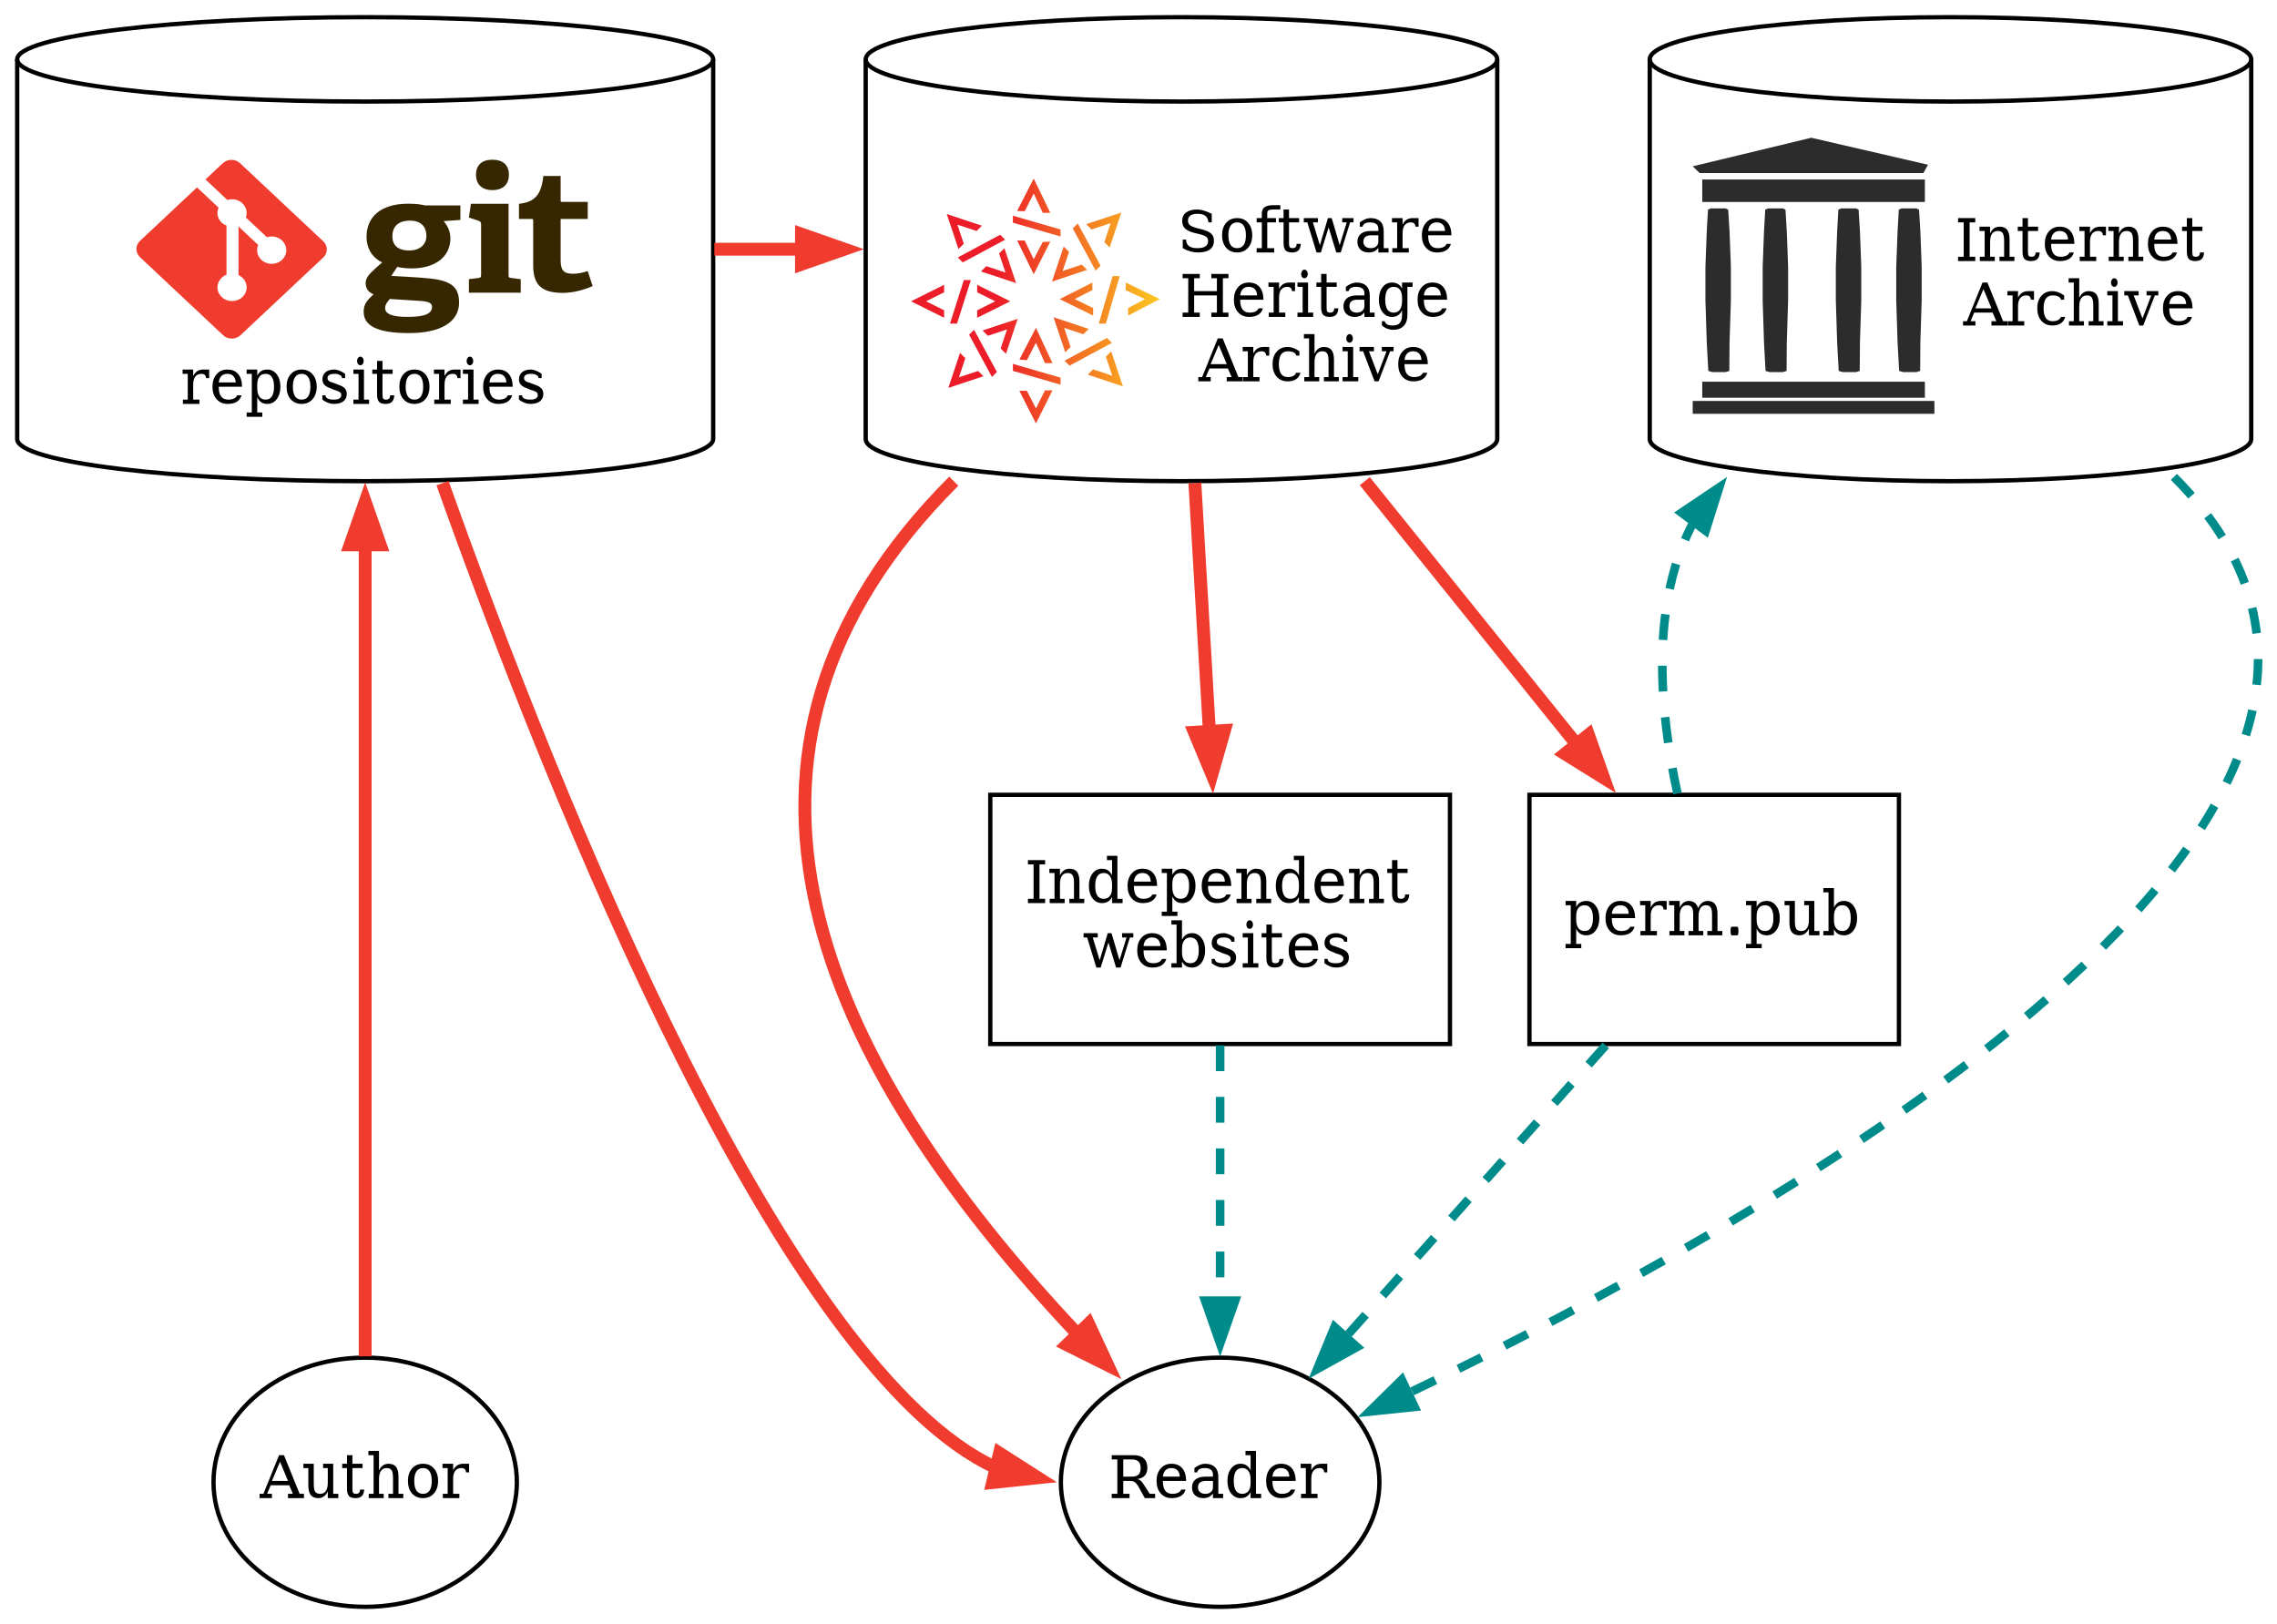 <?xml version="1.0" encoding="UTF-8"?>
<svg xmlns="http://www.w3.org/2000/svg" xmlns:xlink="http://www.w3.org/1999/xlink" width="530" height="378" viewBox="0 0 530 378">
<defs>
<g>
<g id="glyph-0-0">
<path d="M 0.703 2 L 0.703 -10 L 7.703 -10 L 7.703 2 Z M 1.484 1 L 6.922 1 L 6.922 -9 L 1.484 -9 Z M 1.484 1 "/>
</g>
<g id="glyph-0-1">
<path d="M 6.688 -8 L 6.688 -6 L 5.969 -6 C 5.945 -6.332 5.848 -6.582 5.672 -6.75 C 5.492 -6.914 5.234 -7 4.891 -7 C 4.266 -7 3.785 -6.781 3.453 -6.344 C 3.129 -5.914 2.969 -5.301 2.969 -4.5 L 2.969 -1 L 4.422 -1 L 4.422 0 L 0.578 0 L 0.578 -1 L 1.703 -1 L 1.703 -7 L 0.5 -7 L 0.5 -8 L 2.969 -8 L 2.969 -6.484 C 3.219 -6.992 3.535 -7.375 3.922 -7.625 C 4.305 -7.875 4.773 -8 5.328 -8 C 5.535 -8 5.75 -8 5.969 -8 C 6.195 -8 6.438 -8 6.688 -8 Z M 6.688 -8 "/>
</g>
<g id="glyph-0-2">
<path d="M 7.594 -4 L 2.172 -4 L 2.172 -3.922 C 2.172 -2.953 2.352 -2.223 2.719 -1.734 C 3.094 -1.242 3.641 -1 4.359 -1 C 4.91 -1 5.359 -1.082 5.703 -1.25 C 6.055 -1.414 6.305 -1.664 6.453 -2 L 7.469 -2 C 7.27 -1.332 6.898 -0.832 6.359 -0.5 C 5.816 -0.164 5.109 0 4.234 0 C 3.172 0 2.316 -0.363 1.672 -1.094 C 1.023 -1.82 0.703 -2.789 0.703 -4 C 0.703 -5.195 1.02 -6.16 1.656 -6.891 C 2.289 -7.629 3.125 -8 4.156 -8 C 5.25 -8 6.086 -7.656 6.672 -6.969 C 7.266 -6.289 7.57 -5.301 7.594 -4 Z M 6.109 -5 C 6.078 -5.656 5.895 -6.148 5.562 -6.484 C 5.238 -6.828 4.766 -7 4.141 -7 C 3.566 -7 3.113 -6.828 2.781 -6.484 C 2.445 -6.148 2.242 -5.656 2.172 -5 Z M 6.109 -5 "/>
</g>
<g id="glyph-0-3">
<path d="M 2.875 -4.438 L 2.875 -3.703 C 2.875 -2.816 3.039 -2.145 3.375 -1.688 C 3.707 -1.227 4.191 -1 4.828 -1 C 5.473 -1 5.957 -1.25 6.281 -1.75 C 6.613 -2.258 6.781 -3.008 6.781 -4 C 6.781 -4.988 6.613 -5.734 6.281 -6.234 C 5.957 -6.742 5.473 -7 4.828 -7 C 4.191 -7 3.707 -6.781 3.375 -6.344 C 3.039 -5.906 2.875 -5.27 2.875 -4.438 Z M 1.609 -7 L 0.406 -7 L 0.406 -8 L 2.875 -8 L 2.875 -6.594 C 3.125 -7.07 3.438 -7.426 3.812 -7.656 C 4.195 -7.883 4.672 -8 5.234 -8 C 6.117 -8 6.844 -7.629 7.406 -6.891 C 7.977 -6.148 8.266 -5.188 8.266 -4 C 8.266 -2.812 7.977 -1.848 7.406 -1.109 C 6.844 -0.367 6.117 0 5.234 0 C 4.672 0 4.195 -0.125 3.812 -0.375 C 3.438 -0.625 3.125 -1.016 2.875 -1.547 L 2.875 2 L 4.062 2 L 4.062 3 L 0.406 3 L 0.406 2 L 1.609 2 Z M 1.609 -7 "/>
</g>
<g id="glyph-0-4">
<path d="M 4.219 -1 C 4.883 -1 5.391 -1.25 5.734 -1.75 C 6.078 -2.258 6.25 -3.008 6.25 -4 C 6.25 -4.988 6.078 -5.734 5.734 -6.234 C 5.391 -6.742 4.883 -7 4.219 -7 C 3.539 -7 3.031 -6.742 2.688 -6.234 C 2.344 -5.734 2.172 -4.988 2.172 -4 C 2.172 -3.008 2.344 -2.258 2.688 -1.75 C 3.031 -1.25 3.539 -1 4.219 -1 Z M 4.203 0 C 3.148 0 2.301 -0.363 1.656 -1.094 C 1.02 -1.82 0.703 -2.789 0.703 -4 C 0.703 -5.207 1.02 -6.176 1.656 -6.906 C 2.301 -7.633 3.148 -8 4.203 -8 C 5.266 -8 6.113 -7.633 6.75 -6.906 C 7.395 -6.176 7.719 -5.207 7.719 -4 C 7.719 -2.789 7.395 -1.82 6.75 -1.094 C 6.113 -0.363 5.266 0 4.203 0 Z M 4.203 0 "/>
</g>
<g id="glyph-0-5">
<path d="M 0.781 -1 L 0.781 -2 L 1.516 -2 C 1.535 -1.664 1.703 -1.414 2.016 -1.25 C 2.336 -1.082 2.816 -1 3.453 -1 C 4.016 -1 4.441 -1.086 4.734 -1.266 C 5.035 -1.453 5.188 -1.723 5.188 -2.078 C 5.188 -2.348 5.078 -2.566 4.859 -2.734 C 4.641 -2.91 4.18 -3.094 3.484 -3.281 L 2.578 -3.672 C 1.953 -3.891 1.5 -4.16 1.219 -4.484 C 0.938 -4.805 0.797 -5.219 0.797 -5.719 C 0.797 -6.426 1.039 -6.984 1.531 -7.391 C 2.02 -7.797 2.691 -8 3.547 -8 C 3.93 -8 4.336 -7.91 4.766 -7.734 C 5.191 -7.566 5.629 -7.32 6.078 -7 L 6.078 -6 L 5.359 -6 C 5.336 -6.312 5.172 -6.555 4.859 -6.734 C 4.555 -6.91 4.133 -7 3.594 -7 C 3.062 -7 2.66 -6.914 2.391 -6.75 C 2.117 -6.582 1.984 -6.332 1.984 -6 C 1.984 -5.727 2.086 -5.508 2.297 -5.344 C 2.504 -5.176 2.914 -5.008 3.531 -4.844 L 4.531 -4.453 C 5.219 -4.223 5.711 -3.941 6.016 -3.609 C 6.316 -3.273 6.469 -2.844 6.469 -2.312 C 6.469 -1.594 6.203 -1.023 5.672 -0.609 C 5.148 -0.203 4.426 0 3.5 0 C 3.031 0 2.57 -0.082 2.125 -0.25 C 1.676 -0.414 1.227 -0.664 0.781 -1 Z M 0.781 -1 "/>
</g>
<g id="glyph-0-6">
<path d="M 1.359 -10 C 1.359 -10.27 1.43 -10.504 1.578 -10.703 C 1.734 -10.898 1.922 -11 2.141 -11 C 2.348 -11 2.523 -10.898 2.672 -10.703 C 2.828 -10.504 2.906 -10.27 2.906 -10 C 2.906 -9.719 2.828 -9.477 2.672 -9.281 C 2.523 -9.094 2.348 -9 2.141 -9 C 1.922 -9 1.734 -9.094 1.578 -9.281 C 1.43 -9.477 1.359 -9.719 1.359 -10 Z M 2.969 -1 L 4.156 -1 L 4.156 0 L 0.5 0 L 0.5 -1 L 1.703 -1 L 1.703 -7 L 0.5 -7 L 0.5 -8 L 2.969 -8 Z M 2.969 -1 "/>
</g>
<g id="glyph-0-7">
<path d="M 1.516 -7 L 0.406 -7 L 0.406 -8 L 1.516 -8 L 1.516 -10 L 2.781 -10 L 2.781 -8 L 5.141 -8 L 5.141 -7 L 2.781 -7 L 2.781 -2.219 C 2.781 -1.695 2.836 -1.363 2.953 -1.219 C 3.078 -1.07 3.297 -1 3.609 -1 C 3.93 -1 4.164 -1.078 4.312 -1.234 C 4.469 -1.391 4.551 -1.645 4.562 -2 L 5.516 -2 C 5.484 -1.301 5.301 -0.789 4.969 -0.469 C 4.645 -0.156 4.156 0 3.5 0 C 2.781 0 2.27 -0.164 1.969 -0.5 C 1.664 -0.844 1.516 -1.414 1.516 -2.219 Z M 1.516 -7 "/>
</g>
<g id="glyph-0-8">
<path d="M 1.297 -1 L 1.297 -3 L 2.078 -3 C 2.098 -2.312 2.32 -1.805 2.75 -1.484 C 3.176 -1.16 3.828 -1 4.703 -1 C 5.516 -1 6.133 -1.133 6.562 -1.406 C 6.988 -1.688 7.203 -2.094 7.203 -2.625 C 7.203 -3.051 7.07 -3.375 6.812 -3.594 C 6.562 -3.82 6.02 -4.047 5.188 -4.266 L 3.828 -4.594 C 2.848 -4.875 2.16 -5.223 1.766 -5.641 C 1.367 -6.066 1.172 -6.648 1.172 -7.391 C 1.172 -8.211 1.477 -8.852 2.094 -9.312 C 2.707 -9.77 3.57 -10 4.688 -10 C 5.156 -10 5.672 -9.91 6.234 -9.734 C 6.805 -9.566 7.41 -9.32 8.047 -9 L 8.047 -7 L 7.281 -7 C 7.207 -7.707 6.969 -8.219 6.562 -8.531 C 6.156 -8.844 5.539 -9 4.719 -9 C 4 -9 3.453 -8.863 3.078 -8.594 C 2.703 -8.32 2.516 -7.93 2.516 -7.422 C 2.516 -6.984 2.656 -6.633 2.938 -6.375 C 3.219 -6.125 3.816 -5.875 4.734 -5.625 L 6 -5.312 C 6.926 -5.051 7.582 -4.723 7.969 -4.328 C 8.363 -3.941 8.562 -3.414 8.562 -2.75 C 8.562 -1.832 8.242 -1.145 7.609 -0.688 C 6.973 -0.227 6.031 0 4.781 0 C 4.219 0 3.645 -0.082 3.062 -0.25 C 2.488 -0.414 1.898 -0.664 1.297 -1 Z M 1.297 -1 "/>
</g>
<g id="glyph-0-9">
<path d="M 6.016 -10 L 5.359 -10 C 5.359 -10 5.258 -10 5.062 -10 C 4.875 -10 4.602 -10 4.25 -10 C 3.781 -10 3.445 -9.93 3.25 -9.797 C 3.062 -9.672 2.969 -9.445 2.969 -9.125 L 2.969 -8 L 5 -8 L 5 -7 L 2.969 -7 L 2.969 -1 L 4.578 -1 L 4.578 0 L 0.5 0 L 0.5 -1 L 1.703 -1 L 1.703 -7 L 0.5 -7 L 0.5 -8 L 1.703 -8 L 1.703 -9.094 C 1.703 -9.719 1.91 -10.191 2.328 -10.516 C 2.754 -10.836 3.375 -11 4.188 -11 C 4.5 -11 4.805 -11 5.109 -11 C 5.41 -11 5.711 -11 6.016 -11 Z M 6.016 -10 "/>
</g>
<g id="glyph-0-10">
<path d="M 6.719 -8 L 8.578 -1.703 L 10.219 -7 L 9.172 -7 L 9.172 -8 L 11.797 -8 L 11.797 -7 L 11 -7 L 8.828 0 L 7.781 0 L 6 -5.828 L 4.203 0 L 3.188 0 L 1.047 -7 L 0.219 -7 L 0.219 -8 L 3.516 -8 L 3.516 -7 L 2.344 -7 L 3.969 -1.703 L 5.844 -8 Z M 6.719 -8 "/>
</g>
<g id="glyph-0-11">
<path d="M 5.578 -2.516 L 5.578 -4 L 3.953 -4 C 3.328 -4 2.859 -3.875 2.547 -3.625 C 2.242 -3.383 2.094 -3.008 2.094 -2.5 C 2.094 -2.039 2.25 -1.676 2.562 -1.406 C 2.875 -1.133 3.297 -1 3.828 -1 C 4.348 -1 4.77 -1.141 5.094 -1.422 C 5.414 -1.703 5.578 -2.066 5.578 -2.516 Z M 6.828 -4.984 L 6.828 -1 L 7.953 -1 L 7.953 0 L 5.578 0 L 5.578 -1.062 C 5.297 -0.695 4.973 -0.426 4.609 -0.25 C 4.242 -0.082 3.816 0 3.328 0 C 2.523 0 1.883 -0.223 1.406 -0.672 C 0.938 -1.129 0.703 -1.738 0.703 -2.5 C 0.703 -3.289 0.973 -3.906 1.516 -4.344 C 2.055 -4.781 2.82 -5 3.812 -5 L 5.578 -5 L 5.578 -5.562 C 5.578 -6.02 5.41 -6.375 5.078 -6.625 C 4.742 -6.875 4.27 -7 3.656 -7 C 3.156 -7 2.754 -6.914 2.453 -6.75 C 2.16 -6.582 1.977 -6.332 1.906 -6 L 1.266 -6 L 1.266 -7 C 1.703 -7.332 2.125 -7.582 2.531 -7.75 C 2.945 -7.914 3.352 -8 3.75 -8 C 4.75 -8 5.508 -7.738 6.031 -7.219 C 6.562 -6.707 6.828 -5.961 6.828 -4.984 Z M 6.828 -4.984 "/>
</g>
<g id="glyph-0-12">
<path d="M 0.766 0 L 0.766 -1 L 2.078 -1 L 2.078 -9 L 0.766 -9 L 0.766 -10 L 4.766 -10 L 4.766 -9 L 3.453 -9 L 3.453 -6 L 8.75 -6 L 8.75 -9 L 7.453 -9 L 7.453 -10 L 11.438 -10 L 11.438 -9 L 10.141 -9 L 10.141 -1 L 11.438 -1 L 11.438 0 L 7.453 0 L 7.453 -1 L 8.75 -1 L 8.75 -5 L 3.453 -5 L 3.453 -1 L 4.766 -1 L 4.766 0 Z M 0.766 0 "/>
</g>
<g id="glyph-0-13">
<path d="M 7.344 -7 L 7.344 -0.453 C 7.344 0.648 7.055 1.5 6.484 2.094 C 5.91 2.695 5.094 3 4.031 3 C 3.551 3 3.094 2.914 2.656 2.75 C 2.219 2.582 1.801 2.332 1.406 2 L 1.406 1 L 2.062 1 C 2.145 1.344 2.336 1.594 2.641 1.75 C 2.941 1.914 3.379 2 3.953 2 C 4.691 2 5.234 1.801 5.578 1.406 C 5.922 1.008 6.094 0.391 6.094 -0.453 L 6.094 -1.547 C 5.844 -1.016 5.523 -0.625 5.141 -0.375 C 4.766 -0.125 4.301 0 3.75 0 C 2.852 0 2.117 -0.367 1.547 -1.109 C 0.984 -1.848 0.703 -2.812 0.703 -4 C 0.703 -5.188 0.984 -6.148 1.547 -6.891 C 2.109 -7.629 2.844 -8 3.75 -8 C 4.301 -8 4.766 -7.883 5.141 -7.656 C 5.523 -7.426 5.844 -7.07 6.094 -6.594 L 6.094 -8 L 8.547 -8 L 8.547 -7 Z M 6.094 -4.438 C 6.094 -5.27 5.926 -5.906 5.594 -6.344 C 5.258 -6.781 4.773 -7 4.141 -7 C 3.484 -7 2.988 -6.742 2.656 -6.234 C 2.332 -5.734 2.172 -4.988 2.172 -4 C 2.172 -3.008 2.332 -2.258 2.656 -1.75 C 2.988 -1.25 3.484 -1 4.141 -1 C 4.773 -1 5.258 -1.227 5.594 -1.688 C 5.926 -2.145 6.094 -2.816 6.094 -3.703 Z M 6.094 -4.438 "/>
</g>
<g id="glyph-0-14">
<path d="M 2.797 -4 L 6.547 -4 L 4.672 -8.469 Z M -0.078 0 L -0.078 -1 L 0.812 -1 L 4.453 -10 L 5.594 -10 L 9.25 -1 L 10.25 -1 L 10.25 0 L 6.531 0 L 6.531 -1 L 7.672 -1 L 6.812 -3 L 2.516 -3 L 1.672 -1 L 2.797 -1 L 2.797 0 Z M -0.078 0 "/>
</g>
<g id="glyph-0-15">
<path d="M 7.203 -2 C 7.023 -1.344 6.68 -0.844 6.172 -0.5 C 5.672 -0.164 5.02 0 4.219 0 C 3.156 0 2.301 -0.363 1.656 -1.094 C 1.02 -1.82 0.703 -2.789 0.703 -4 C 0.703 -5.219 1.02 -6.188 1.656 -6.906 C 2.301 -7.633 3.148 -8 4.203 -8 C 4.672 -8 5.129 -7.914 5.578 -7.75 C 6.035 -7.582 6.492 -7.332 6.953 -7 L 6.953 -6 L 6.234 -6 C 6.141 -6.344 5.93 -6.594 5.609 -6.75 C 5.285 -6.914 4.828 -7 4.234 -7 C 3.555 -7 3.039 -6.75 2.688 -6.25 C 2.344 -5.75 2.172 -5 2.172 -4 C 2.172 -3.008 2.344 -2.258 2.688 -1.75 C 3.031 -1.25 3.547 -1 4.234 -1 C 4.773 -1 5.207 -1.082 5.531 -1.25 C 5.852 -1.414 6.07 -1.664 6.188 -2 Z M 7.203 -2 "/>
</g>
<g id="glyph-0-16">
<path d="M 0.578 0 L 0.578 -1 L 1.703 -1 L 1.703 -10 L 0.5 -10 L 0.5 -11 L 2.969 -11 L 2.969 -6.422 C 3.195 -6.941 3.492 -7.332 3.859 -7.594 C 4.234 -7.863 4.672 -8 5.172 -8 C 5.973 -8 6.562 -7.758 6.938 -7.281 C 7.312 -6.801 7.5 -6.051 7.5 -5.031 L 7.5 -1 L 8.625 -1 L 8.625 0 L 5.156 0 L 5.156 -1 L 6.234 -1 L 6.234 -4.609 C 6.234 -5.523 6.125 -6.148 5.906 -6.484 C 5.695 -6.828 5.312 -7 4.75 -7 C 4.164 -7 3.723 -6.781 3.422 -6.344 C 3.117 -5.906 2.969 -5.27 2.969 -4.438 L 2.969 -1 L 4.062 -1 L 4.062 0 Z M 0.578 0 "/>
</g>
<g id="glyph-0-17">
<path d="M 3.453 0 L 0.781 -7 L -0.047 -7 L -0.047 -8 L 3.297 -8 L 3.297 -7 L 2.141 -7 L 4.188 -1.641 L 6.234 -7 L 5.141 -7 L 5.141 -8 L 7.875 -8 L 7.875 -7 L 7.062 -7 L 4.375 0 Z M 3.453 0 "/>
</g>
<g id="glyph-0-18">
<path d="M 6.703 -4.438 C 7.023 -4.363 7.301 -4.234 7.531 -4.047 C 7.758 -3.859 7.969 -3.598 8.156 -3.266 L 9.625 -1 L 10.875 -1 L 10.875 0 L 8.469 0 L 6.875 -2.875 C 6.57 -3.344 6.289 -3.645 6.031 -3.781 C 5.781 -3.926 5.43 -4 4.984 -4 L 3.453 -4 L 3.453 -1 L 4.906 -1 L 4.906 0 L 0.766 0 L 0.766 -1 L 2.078 -1 L 2.078 -9 L 0.766 -9 L 0.766 -10 L 5.953 -10 C 6.941 -10 7.707 -9.742 8.25 -9.234 C 8.789 -8.723 9.062 -7.992 9.062 -7.047 C 9.062 -6.285 8.863 -5.688 8.469 -5.25 C 8.07 -4.812 7.484 -4.539 6.703 -4.438 Z M 3.453 -5 L 5.469 -5 C 6.164 -5 6.676 -5.16 7 -5.484 C 7.332 -5.816 7.5 -6.32 7.5 -7 C 7.5 -7.688 7.332 -8.191 7 -8.516 C 6.676 -8.836 6.164 -9 5.469 -9 L 3.453 -9 Z M 3.453 -5 "/>
</g>
<g id="glyph-0-19">
<path d="M 7.344 -1 L 8.547 -1 L 8.547 0 L 6.094 0 L 6.094 -1.406 C 5.844 -0.926 5.523 -0.57 5.141 -0.344 C 4.766 -0.113 4.301 0 3.75 0 C 2.852 0 2.117 -0.367 1.547 -1.109 C 0.984 -1.848 0.703 -2.812 0.703 -4 C 0.703 -5.188 0.984 -6.148 1.547 -6.891 C 2.109 -7.629 2.844 -8 3.75 -8 C 4.301 -8 4.766 -7.875 5.141 -7.625 C 5.523 -7.375 5.844 -6.984 6.094 -6.453 L 6.094 -10 L 4.906 -10 L 4.906 -11 L 7.344 -11 Z M 6.094 -3.562 L 6.094 -4.297 C 6.094 -5.172 5.926 -5.836 5.594 -6.297 C 5.258 -6.766 4.773 -7 4.141 -7 C 3.484 -7 2.988 -6.742 2.656 -6.234 C 2.332 -5.734 2.172 -4.988 2.172 -4 C 2.172 -3.008 2.332 -2.258 2.656 -1.75 C 2.988 -1.25 3.484 -1 4.141 -1 C 4.773 -1 5.258 -1.219 5.594 -1.656 C 5.926 -2.094 6.094 -2.727 6.094 -3.562 Z M 6.094 -3.562 "/>
</g>
<g id="glyph-0-20">
<path d="M 3.453 -1 L 4.766 -1 L 4.766 0 L 0.766 0 L 0.766 -1 L 2.078 -1 L 2.078 -9 L 0.766 -9 L 0.766 -10 L 4.766 -10 L 4.766 -9 L 3.453 -9 Z M 3.453 -1 "/>
</g>
<g id="glyph-0-21">
<path d="M 0.578 0 L 0.578 -1 L 1.703 -1 L 1.703 -7 L 0.5 -7 L 0.5 -8 L 2.969 -8 L 2.969 -6.422 C 3.195 -6.941 3.492 -7.332 3.859 -7.594 C 4.234 -7.863 4.672 -8 5.172 -8 C 5.973 -8 6.562 -7.758 6.938 -7.281 C 7.312 -6.801 7.5 -6.051 7.5 -5.031 L 7.5 -1 L 8.625 -1 L 8.625 0 L 5.156 0 L 5.156 -1 L 6.234 -1 L 6.234 -4.609 C 6.234 -5.523 6.125 -6.148 5.906 -6.484 C 5.688 -6.828 5.301 -7 4.75 -7 C 4.164 -7 3.723 -6.781 3.422 -6.344 C 3.117 -5.906 2.969 -5.27 2.969 -4.438 L 2.969 -1 L 4.062 -1 L 4.062 0 Z M 0.578 0 "/>
</g>
<g id="glyph-0-22">
<path d="M 1.609 -1 L 1.609 -10 L 0.406 -10 L 0.406 -11 L 2.875 -11 L 2.875 -6.453 C 3.125 -6.984 3.438 -7.375 3.812 -7.625 C 4.195 -7.875 4.672 -8 5.234 -8 C 6.117 -8 6.844 -7.629 7.406 -6.891 C 7.977 -6.148 8.266 -5.188 8.266 -4 C 8.266 -2.812 7.977 -1.848 7.406 -1.109 C 6.844 -0.367 6.117 0 5.234 0 C 4.672 0 4.195 -0.113 3.812 -0.344 C 3.438 -0.57 3.125 -0.926 2.875 -1.406 L 2.875 0 L 0.406 0 L 0.406 -1 Z M 2.875 -3.562 C 2.875 -2.727 3.039 -2.094 3.375 -1.656 C 3.707 -1.219 4.191 -1 4.828 -1 C 5.473 -1 5.957 -1.25 6.281 -1.75 C 6.613 -2.258 6.781 -3.008 6.781 -4 C 6.781 -4.988 6.613 -5.734 6.281 -6.234 C 5.957 -6.742 5.473 -7 4.828 -7 C 4.191 -7 3.707 -6.766 3.375 -6.297 C 3.039 -5.836 2.875 -5.172 2.875 -4.297 Z M 2.875 -3.562 "/>
</g>
<g id="glyph-0-23">
<path d="M 7.25 -6.297 C 7.488 -6.859 7.797 -7.281 8.172 -7.562 C 8.555 -7.852 9 -8 9.5 -8 C 10.258 -8 10.828 -7.75 11.203 -7.25 C 11.578 -6.758 11.766 -6.02 11.766 -5.031 L 11.766 -1 L 12.891 -1 L 12.891 0 L 9.406 0 L 9.406 -1 L 10.5 -1 L 10.5 -4.875 C 10.5 -5.645 10.391 -6.191 10.172 -6.516 C 9.953 -6.836 9.586 -7 9.078 -7 C 8.516 -7 8.086 -6.781 7.797 -6.344 C 7.504 -5.906 7.359 -5.27 7.359 -4.438 L 7.359 -1 L 8.453 -1 L 8.453 0 L 5.016 0 L 5.016 -1 L 6.109 -1 L 6.109 -4.922 C 6.109 -5.672 6 -6.203 5.781 -6.516 C 5.562 -6.836 5.195 -7 4.688 -7 C 4.125 -7 3.695 -6.781 3.406 -6.344 C 3.113 -5.906 2.969 -5.27 2.969 -4.438 L 2.969 -1 L 4.062 -1 L 4.062 0 L 0.578 0 L 0.578 -1 L 1.703 -1 L 1.703 -7 L 0.5 -7 L 0.5 -8 L 2.969 -8 L 2.969 -6.422 C 3.195 -6.93 3.488 -7.32 3.844 -7.594 C 4.207 -7.863 4.617 -8 5.078 -8 C 5.641 -8 6.109 -7.848 6.484 -7.547 C 6.867 -7.254 7.125 -6.836 7.25 -6.297 Z M 7.25 -6.297 "/>
</g>
<g id="glyph-0-24">
<path d="M 1.312 -1 C 1.312 -1.664 1.398 -2 1.578 -2 C 1.754 -2 1.973 -2 2.234 -2 C 2.484 -2 2.695 -2 2.875 -2 C 3.051 -2 3.141 -1.66 3.141 -0.984 C 3.141 -0.328 3.051 0 2.875 0 C 2.695 0 2.484 0 2.234 0 C 1.973 0 1.754 0 1.578 0 C 1.398 0 1.312 -0.332 1.312 -1 Z M 1.312 -1 "/>
</g>
<g id="glyph-0-25">
<path d="M 4.953 -8 L 7.312 -8 L 7.312 -1 L 8.5 -1 L 8.5 0 L 6.047 0 L 6.047 -1.578 C 5.816 -1.066 5.516 -0.676 5.141 -0.406 C 4.773 -0.133 4.348 0 3.859 0 C 3.055 0 2.461 -0.238 2.078 -0.719 C 1.703 -1.195 1.516 -1.953 1.516 -2.984 L 1.516 -7 L 0.375 -7 L 0.375 -8 L 2.781 -8 L 2.781 -3.391 C 2.781 -2.473 2.883 -1.844 3.094 -1.5 C 3.312 -1.164 3.703 -1 4.266 -1 C 4.848 -1 5.289 -1.219 5.594 -1.656 C 5.895 -2.102 6.047 -2.75 6.047 -3.594 L 6.047 -7 L 4.953 -7 Z M 4.953 -8 "/>
</g>
</g>
<clipPath id="clip-0">
<path clip-rule="nonzero" d="M 109.07 37.172 L 121.23 37.172 L 121.23 68.312 L 109.07 68.312 Z M 109.07 37.172 "/>
</clipPath>
<clipPath id="clip-1">
<path clip-rule="nonzero" d="M 120.742 40.922 L 137.945 40.922 L 137.945 68.312 L 120.742 68.312 Z M 120.742 40.922 "/>
</clipPath>
<clipPath id="clip-2">
<path clip-rule="nonzero" d="M 31.75 37.172 L 76.488 37.172 L 76.488 78.812 L 31.75 78.812 Z M 31.75 37.172 "/>
</clipPath>
<linearGradient id="linear-pattern-0" gradientUnits="userSpaceOnUse" x1="0" y1="0" x2="1" y2="0" gradientTransform="matrix(56.692, 0, 0, 56.438, 213.26, 70.062)">
<stop offset="0" stop-color="rgb(92.549%, 10.98%, 15.686%)" stop-opacity="1"/>
<stop offset="0.332" stop-color="rgb(92.549%, 10.98%, 15.686%)" stop-opacity="1"/>
<stop offset="1" stop-color="rgb(98.431%, 78.431%, 12.157%)" stop-opacity="1"/>
</linearGradient>
<linearGradient id="linear-pattern-1" gradientUnits="userSpaceOnUse" x1="0" y1="0" x2="1" y2="0" gradientTransform="matrix(56.692, 0, 0, 56.438, 213.26, 70.062)">
<stop offset="0" stop-color="rgb(92.549%, 10.98%, 15.686%)" stop-opacity="1"/>
<stop offset="0.332" stop-color="rgb(92.549%, 10.98%, 15.686%)" stop-opacity="1"/>
<stop offset="1" stop-color="rgb(98.431%, 78.431%, 12.157%)" stop-opacity="1"/>
</linearGradient>
<linearGradient id="linear-pattern-2" gradientUnits="userSpaceOnUse" x1="0" y1="0" x2="1" y2="0" gradientTransform="matrix(56.692, 0, 0, 56.438, 213.26, 70.062)">
<stop offset="0" stop-color="rgb(92.549%, 10.98%, 15.686%)" stop-opacity="1"/>
<stop offset="0.332" stop-color="rgb(92.549%, 10.98%, 15.686%)" stop-opacity="1"/>
<stop offset="1" stop-color="rgb(98.431%, 78.431%, 12.157%)" stop-opacity="1"/>
</linearGradient>
<linearGradient id="linear-pattern-3" gradientUnits="userSpaceOnUse" x1="0" y1="0" x2="1" y2="0" gradientTransform="matrix(56.692, 0, 0, 56.438, 213.26, 70.062)">
<stop offset="0" stop-color="rgb(92.549%, 10.98%, 15.686%)" stop-opacity="1"/>
<stop offset="0.332" stop-color="rgb(92.549%, 10.98%, 15.686%)" stop-opacity="1"/>
<stop offset="1" stop-color="rgb(98.431%, 78.431%, 12.157%)" stop-opacity="1"/>
</linearGradient>
<linearGradient id="linear-pattern-4" gradientUnits="userSpaceOnUse" x1="0" y1="0" x2="1" y2="0" gradientTransform="matrix(56.692, 0, 0, 56.438, 213.26, 70.062)">
<stop offset="0" stop-color="rgb(92.549%, 10.98%, 15.686%)" stop-opacity="1"/>
<stop offset="0.332" stop-color="rgb(92.549%, 10.98%, 15.686%)" stop-opacity="1"/>
<stop offset="1" stop-color="rgb(98.431%, 78.431%, 12.157%)" stop-opacity="1"/>
</linearGradient>
<linearGradient id="linear-pattern-5" gradientUnits="userSpaceOnUse" x1="0" y1="0" x2="1" y2="0" gradientTransform="matrix(56.692, 0, 0, 56.438, 213.26, 70.062)">
<stop offset="0" stop-color="rgb(92.549%, 10.98%, 15.686%)" stop-opacity="1"/>
<stop offset="0.332" stop-color="rgb(92.549%, 10.98%, 15.686%)" stop-opacity="1"/>
<stop offset="1" stop-color="rgb(98.431%, 78.431%, 12.157%)" stop-opacity="1"/>
</linearGradient>
<linearGradient id="linear-pattern-6" gradientUnits="userSpaceOnUse" x1="0" y1="0" x2="1" y2="0" gradientTransform="matrix(56.692, 0, 0, 56.438, 213.26, 70.062)">
<stop offset="0" stop-color="rgb(92.549%, 10.98%, 15.686%)" stop-opacity="1"/>
<stop offset="0.332" stop-color="rgb(92.549%, 10.98%, 15.686%)" stop-opacity="1"/>
<stop offset="1" stop-color="rgb(98.431%, 78.431%, 12.157%)" stop-opacity="1"/>
</linearGradient>
<linearGradient id="linear-pattern-7" gradientUnits="userSpaceOnUse" x1="0" y1="0" x2="1" y2="0" gradientTransform="matrix(56.692, 0, 0, 56.438, 213.26, 70.062)">
<stop offset="0" stop-color="rgb(92.549%, 10.98%, 15.686%)" stop-opacity="1"/>
<stop offset="0.332" stop-color="rgb(92.549%, 10.98%, 15.686%)" stop-opacity="1"/>
<stop offset="1" stop-color="rgb(98.431%, 78.431%, 12.157%)" stop-opacity="1"/>
</linearGradient>
<linearGradient id="linear-pattern-8" gradientUnits="userSpaceOnUse" x1="0" y1="0" x2="1" y2="0" gradientTransform="matrix(56.692, 0, 0, 56.438, 213.26, 70.062)">
<stop offset="0" stop-color="rgb(92.549%, 10.98%, 15.686%)" stop-opacity="1"/>
<stop offset="0.332" stop-color="rgb(92.549%, 10.98%, 15.686%)" stop-opacity="1"/>
<stop offset="1" stop-color="rgb(98.431%, 78.431%, 12.157%)" stop-opacity="1"/>
</linearGradient>
<linearGradient id="linear-pattern-9" gradientUnits="userSpaceOnUse" x1="0" y1="0" x2="1" y2="0" gradientTransform="matrix(56.692, 0, 0, 56.438, 213.26, 70.062)">
<stop offset="0" stop-color="rgb(92.549%, 10.98%, 15.686%)" stop-opacity="1"/>
<stop offset="0.332" stop-color="rgb(92.549%, 10.98%, 15.686%)" stop-opacity="1"/>
<stop offset="1" stop-color="rgb(98.431%, 78.431%, 12.157%)" stop-opacity="1"/>
</linearGradient>
<linearGradient id="linear-pattern-10" gradientUnits="userSpaceOnUse" x1="0" y1="0" x2="1" y2="0" gradientTransform="matrix(56.692, 0, 0, 56.438, 213.26, 70.062)">
<stop offset="0" stop-color="rgb(92.549%, 10.98%, 15.686%)" stop-opacity="1"/>
<stop offset="0.332" stop-color="rgb(92.549%, 10.98%, 15.686%)" stop-opacity="1"/>
<stop offset="1" stop-color="rgb(98.431%, 78.431%, 12.157%)" stop-opacity="1"/>
</linearGradient>
<linearGradient id="linear-pattern-11" gradientUnits="userSpaceOnUse" x1="0" y1="0" x2="1" y2="0" gradientTransform="matrix(56.692, 0, 0, 56.438, 213.26, 70.062)">
<stop offset="0" stop-color="rgb(92.549%, 10.98%, 15.686%)" stop-opacity="1"/>
<stop offset="0.332" stop-color="rgb(92.549%, 10.98%, 15.686%)" stop-opacity="1"/>
<stop offset="1" stop-color="rgb(98.431%, 78.431%, 12.157%)" stop-opacity="1"/>
</linearGradient>
<linearGradient id="linear-pattern-12" gradientUnits="userSpaceOnUse" x1="0" y1="0" x2="1" y2="0" gradientTransform="matrix(56.692, 0, 0, 56.438, 213.26, 70.062)">
<stop offset="0" stop-color="rgb(92.549%, 10.98%, 15.686%)" stop-opacity="1"/>
<stop offset="0.332" stop-color="rgb(92.549%, 10.98%, 15.686%)" stop-opacity="1"/>
<stop offset="1" stop-color="rgb(98.431%, 78.431%, 12.157%)" stop-opacity="1"/>
</linearGradient>
<linearGradient id="linear-pattern-13" gradientUnits="userSpaceOnUse" x1="0" y1="0" x2="1" y2="0" gradientTransform="matrix(56.692, 0, 0, 56.438, 213.26, 70.062)">
<stop offset="0" stop-color="rgb(92.549%, 10.98%, 15.686%)" stop-opacity="1"/>
<stop offset="0.332" stop-color="rgb(92.549%, 10.98%, 15.686%)" stop-opacity="1"/>
<stop offset="1" stop-color="rgb(98.431%, 78.431%, 12.157%)" stop-opacity="1"/>
</linearGradient>
<linearGradient id="linear-pattern-14" gradientUnits="userSpaceOnUse" x1="0" y1="0" x2="1" y2="0" gradientTransform="matrix(56.692, 0, 0, 56.438, 213.26, 70.062)">
<stop offset="0" stop-color="rgb(92.549%, 10.98%, 15.686%)" stop-opacity="1"/>
<stop offset="0.332" stop-color="rgb(92.549%, 10.98%, 15.686%)" stop-opacity="1"/>
<stop offset="1" stop-color="rgb(98.431%, 78.431%, 12.157%)" stop-opacity="1"/>
</linearGradient>
<linearGradient id="linear-pattern-15" gradientUnits="userSpaceOnUse" x1="0" y1="0" x2="1" y2="0" gradientTransform="matrix(56.692, 0, 0, 56.438, 213.26, 70.062)">
<stop offset="0" stop-color="rgb(92.549%, 10.98%, 15.686%)" stop-opacity="1"/>
<stop offset="0.332" stop-color="rgb(92.549%, 10.98%, 15.686%)" stop-opacity="1"/>
<stop offset="1" stop-color="rgb(98.431%, 78.431%, 12.157%)" stop-opacity="1"/>
</linearGradient>
<linearGradient id="linear-pattern-16" gradientUnits="userSpaceOnUse" x1="0" y1="0" x2="1" y2="0" gradientTransform="matrix(56.692, 0, 0, 56.438, 213.26, 70.062)">
<stop offset="0" stop-color="rgb(92.549%, 10.98%, 15.686%)" stop-opacity="1"/>
<stop offset="0.332" stop-color="rgb(92.549%, 10.98%, 15.686%)" stop-opacity="1"/>
<stop offset="1" stop-color="rgb(98.431%, 78.431%, 12.157%)" stop-opacity="1"/>
</linearGradient>
<linearGradient id="linear-pattern-17" gradientUnits="userSpaceOnUse" x1="0" y1="0" x2="1" y2="0" gradientTransform="matrix(56.692, 0, 0, 56.438, 213.26, 70.062)">
<stop offset="0" stop-color="rgb(92.549%, 10.98%, 15.686%)" stop-opacity="1"/>
<stop offset="0.332" stop-color="rgb(92.549%, 10.98%, 15.686%)" stop-opacity="1"/>
<stop offset="1" stop-color="rgb(98.431%, 78.431%, 12.157%)" stop-opacity="1"/>
</linearGradient>
<linearGradient id="linear-pattern-18" gradientUnits="userSpaceOnUse" x1="0" y1="0" x2="1" y2="0" gradientTransform="matrix(56.692, 0, 0, 56.438, 213.26, 70.062)">
<stop offset="0" stop-color="rgb(92.549%, 10.98%, 15.686%)" stop-opacity="1"/>
<stop offset="0.332" stop-color="rgb(92.549%, 10.98%, 15.686%)" stop-opacity="1"/>
<stop offset="1" stop-color="rgb(98.431%, 78.431%, 12.157%)" stop-opacity="1"/>
</linearGradient>
<linearGradient id="linear-pattern-19" gradientUnits="userSpaceOnUse" x1="0" y1="0" x2="1" y2="0" gradientTransform="matrix(56.692, 0, 0, 56.438, 213.26, 70.062)">
<stop offset="0" stop-color="rgb(92.549%, 10.98%, 15.686%)" stop-opacity="1"/>
<stop offset="0.332" stop-color="rgb(92.549%, 10.98%, 15.686%)" stop-opacity="1"/>
<stop offset="1" stop-color="rgb(98.431%, 78.431%, 12.157%)" stop-opacity="1"/>
</linearGradient>
<linearGradient id="linear-pattern-20" gradientUnits="userSpaceOnUse" x1="0" y1="0" x2="1" y2="0" gradientTransform="matrix(56.692, 0, 0, 56.438, 213.26, 70.062)">
<stop offset="0" stop-color="rgb(92.549%, 10.98%, 15.686%)" stop-opacity="1"/>
<stop offset="0.332" stop-color="rgb(92.549%, 10.98%, 15.686%)" stop-opacity="1"/>
<stop offset="1" stop-color="rgb(98.431%, 78.431%, 12.157%)" stop-opacity="1"/>
</linearGradient>
<linearGradient id="linear-pattern-21" gradientUnits="userSpaceOnUse" x1="0" y1="0" x2="1" y2="0" gradientTransform="matrix(56.692, 0, 0, 56.438, 213.26, 70.062)">
<stop offset="0" stop-color="rgb(92.549%, 10.98%, 15.686%)" stop-opacity="1"/>
<stop offset="0.332" stop-color="rgb(92.549%, 10.98%, 15.686%)" stop-opacity="1"/>
<stop offset="1" stop-color="rgb(98.431%, 78.431%, 12.157%)" stop-opacity="1"/>
</linearGradient>
<linearGradient id="linear-pattern-22" gradientUnits="userSpaceOnUse" x1="0" y1="0" x2="1" y2="0" gradientTransform="matrix(56.692, 0, 0, 56.438, 213.26, 70.062)">
<stop offset="0" stop-color="rgb(92.549%, 10.98%, 15.686%)" stop-opacity="1"/>
<stop offset="0.332" stop-color="rgb(92.549%, 10.98%, 15.686%)" stop-opacity="1"/>
<stop offset="1" stop-color="rgb(98.431%, 78.431%, 12.157%)" stop-opacity="1"/>
</linearGradient>
<linearGradient id="linear-pattern-23" gradientUnits="userSpaceOnUse" x1="0" y1="0" x2="1" y2="0" gradientTransform="matrix(56.694, 0, 0, 56.438, 212.048, 70.062)">
<stop offset="0" stop-color="rgb(92.549%, 10.98%, 15.686%)" stop-opacity="1"/>
<stop offset="0.332" stop-color="rgb(92.549%, 10.98%, 15.686%)" stop-opacity="1"/>
<stop offset="1" stop-color="rgb(98.431%, 78.431%, 12.157%)" stop-opacity="1"/>
</linearGradient>
<clipPath id="clip-3">
<path clip-rule="nonzero" d="M 369 0 L 529.793 0 L 529.793 127 L 369 127 Z M 369 0 "/>
</clipPath>
<clipPath id="clip-4">
<path clip-rule="nonzero" d="M 369 0 L 529.793 0 L 529.793 38 L 369 38 Z M 369 0 "/>
</clipPath>
<clipPath id="clip-5">
<path clip-rule="nonzero" d="M 299 82 L 529.793 82 L 529.793 353 L 299 353 Z M 299 82 "/>
</clipPath>
</defs>
<path fill="none" stroke-width="1" stroke-linecap="butt" stroke-linejoin="miter" stroke="rgb(0%, 0%, 0%)" stroke-opacity="1" stroke-miterlimit="10" d="M 162 -360.184 C 162 -365.598 125.695 -370 81 -370 C 36.305 -370 0 -365.598 0 -360.184 C 0 -360.184 0 -271.816 0 -271.816 C 0 -266.402 36.305 -262 81 -262 C 125.695 -262 162 -266.402 162 -271.816 C 162 -271.816 162 -360.184 162 -360.184 " transform="matrix(1, 0, 0, 1, 4, 374)"/>
<path fill="none" stroke-width="1" stroke-linecap="butt" stroke-linejoin="miter" stroke="rgb(0%, 0%, 0%)" stroke-opacity="1" stroke-miterlimit="10" d="M 162 -360.184 C 162 -354.766 125.695 -350.363 81 -350.363 C 36.305 -350.363 0 -354.766 0 -360.184 " transform="matrix(1, 0, 0, 1, 4, 374)"/>
<path fill-rule="nonzero" fill="rgb(21.176%, 15.294%, 0.392%)" fill-opacity="1" d="M 95.395 51.348 C 93.066 51.348 91.332 52.422 91.332 55.004 C 91.332 56.949 92.473 58.301 95.266 58.301 C 97.637 58.301 99.246 56.992 99.246 54.922 C 99.246 52.578 97.805 51.348 95.395 51.348 Z M 90.738 69.586 C 90.188 70.219 89.641 70.895 89.641 71.691 C 89.641 73.277 91.797 73.754 94.758 73.754 C 97.215 73.754 100.559 73.594 100.559 71.453 C 100.559 70.18 98.949 70.098 96.918 69.98 Z M 103.266 51.465 C 104.027 52.379 104.832 53.652 104.832 55.48 C 104.832 59.887 101.152 62.473 95.816 62.473 C 94.461 62.473 93.234 62.312 92.473 62.113 L 91.078 64.219 L 95.223 64.457 C 102.547 64.895 106.863 65.094 106.863 70.379 C 106.863 74.945 102.59 77.527 95.223 77.527 C 87.562 77.527 84.645 75.699 84.645 72.562 C 84.645 70.773 85.488 69.824 86.973 68.508 C 85.574 67.957 85.109 66.961 85.109 65.891 C 85.109 65.016 85.574 64.219 86.336 63.465 C 87.098 62.711 87.945 61.953 88.961 61.082 C 86.887 60.129 85.32 58.059 85.32 55.121 C 85.32 50.551 88.535 47.414 95.012 47.414 C 96.832 47.414 97.934 47.57 98.906 47.812 L 107.16 47.812 L 107.16 51.188 L 103.266 51.465 "/>
<g clip-path="url(#clip-0)">
<path fill-rule="nonzero" fill="rgb(21.176%, 15.294%, 0.392%)" fill-opacity="1" d="M 114.605 44.246 C 112.191 44.246 110.797 42.934 110.797 40.668 C 110.797 38.406 112.191 37.172 114.605 37.172 C 117.062 37.172 118.457 38.406 118.457 40.668 C 118.457 42.934 117.062 44.246 114.605 44.246 Z M 109.145 68.125 L 109.145 64.984 L 111.305 64.707 C 111.898 64.629 111.98 64.508 111.98 63.91 L 111.98 52.23 C 111.98 51.797 111.855 51.516 111.43 51.398 L 109.145 50.641 L 109.609 47.426 L 118.371 47.426 L 118.371 63.91 C 118.371 64.551 118.414 64.629 119.051 64.707 L 121.207 64.984 L 121.207 68.125 L 109.145 68.125 "/>
</g>
<g clip-path="url(#clip-1)">
<path fill-rule="nonzero" fill="rgb(21.176%, 15.294%, 0.392%)" fill-opacity="1" d="M 137.945 66.582 C 136.125 67.414 133.457 68.172 131.047 68.172 C 126.008 68.172 124.105 66.266 124.105 61.773 L 124.105 51.367 C 124.105 51.125 124.105 50.969 123.766 50.969 L 120.801 50.969 L 120.801 47.434 C 124.527 47.035 126.008 45.285 126.473 40.953 L 130.496 40.953 L 130.496 46.598 C 130.496 46.875 130.496 46.996 130.832 46.996 L 136.801 46.996 L 136.801 50.969 L 130.496 50.969 L 130.496 60.461 C 130.496 62.809 131.09 63.719 133.375 63.719 C 134.559 63.719 135.785 63.441 136.801 63.086 L 137.945 66.582 "/>
</g>
<g clip-path="url(#clip-2)">
<path fill-rule="nonzero" fill="rgb(94.118%, 23.529%, 18.039%)" fill-opacity="1" d="M 75.234 56.156 L 55.883 37.992 C 54.77 36.945 52.961 36.945 51.848 37.992 L 47.828 41.762 L 52.926 46.551 C 54.148 46.156 55.5 46.453 56.414 47.312 C 57.332 48.172 57.645 49.453 57.219 50.605 L 62.133 55.219 C 63.359 54.816 64.723 55.109 65.641 55.973 C 66.277 56.57 66.637 57.383 66.637 58.227 C 66.637 59.074 66.277 59.887 65.641 60.48 C 65.004 61.082 64.141 61.418 63.238 61.418 C 62.336 61.418 61.473 61.082 60.836 60.48 C 59.867 59.57 59.578 58.207 60.098 57.016 L 55.516 52.715 L 55.516 64.031 C 55.848 64.188 56.152 64.391 56.414 64.637 C 57.742 65.883 57.742 67.898 56.414 69.145 C 55.086 70.391 52.938 70.391 51.613 69.145 C 50.977 68.547 50.617 67.738 50.617 66.891 C 50.617 66.043 50.977 65.234 51.613 64.637 C 51.93 64.336 52.309 64.098 52.723 63.941 L 52.723 52.516 C 52.309 52.355 51.93 52.121 51.613 51.82 C 50.637 50.906 50.348 49.527 50.879 48.336 L 45.855 43.617 L 32.586 56.07 C 31.473 57.117 31.473 58.816 32.586 59.863 L 51.938 78.027 C 53.051 79.074 54.859 79.074 55.973 78.027 L 75.234 59.945 C 76.352 58.898 76.352 57.203 75.234 56.156 "/>
</g>
<g fill="rgb(0%, 0%, 0%)" fill-opacity="1">
<use xlink:href="#glyph-0-1" x="42" y="94.012"/>
<use xlink:href="#glyph-0-2" x="48.75" y="94.012"/>
<use xlink:href="#glyph-0-3" x="57" y="94.012"/>
<use xlink:href="#glyph-0-4" x="66" y="94.012"/>
<use xlink:href="#glyph-0-5" x="74.25" y="94.012"/>
<use xlink:href="#glyph-0-6" x="81.75" y="94.012"/>
<use xlink:href="#glyph-0-7" x="86.25" y="94.012"/>
<use xlink:href="#glyph-0-4" x="92.25" y="94.012"/>
<use xlink:href="#glyph-0-1" x="100.5" y="94.012"/>
<use xlink:href="#glyph-0-6" x="107.25" y="94.012"/>
<use xlink:href="#glyph-0-2" x="111.75" y="94.012"/>
<use xlink:href="#glyph-0-5" x="120" y="94.012"/>
</g>
<path fill="none" stroke-width="1" stroke-linecap="butt" stroke-linejoin="miter" stroke="rgb(0%, 0%, 0%)" stroke-opacity="1" stroke-miterlimit="10" d="M 344.5 -360.184 C 344.5 -365.598 311.555 -370 271 -370 C 230.445 -370 197.5 -365.598 197.5 -360.184 C 197.5 -360.184 197.5 -271.816 197.5 -271.816 C 197.5 -266.402 230.445 -262 271 -262 C 311.555 -262 344.5 -266.402 344.5 -271.816 C 344.5 -271.816 344.5 -360.184 344.5 -360.184 " transform="matrix(1, 0, 0, 1, 4, 374)"/>
<path fill="none" stroke-width="1" stroke-linecap="butt" stroke-linejoin="miter" stroke="rgb(0%, 0%, 0%)" stroke-opacity="1" stroke-miterlimit="10" d="M 344.5 -360.184 C 344.5 -354.766 311.555 -350.363 271 -350.363 C 230.445 -350.363 197.5 -354.766 197.5 -360.184 " transform="matrix(1, 0, 0, 1, 4, 374)"/>
<path fill-rule="nonzero" fill="url(#linear-pattern-0)" d="M 228.703 76.922 L 229.938 78.156 L 234.402 76.676 L 232.914 81.117 L 234.152 82.352 L 236.879 74.207 Z M 228.703 76.922 "/>
<path fill-rule="nonzero" fill="url(#linear-pattern-1)" d="M 225.57 77.906 L 230.883 87.734 L 232.043 86.582 L 226.727 76.758 Z M 225.57 77.906 "/>
<path fill-rule="nonzero" fill="url(#linear-pattern-2)" d="M 223.211 87.816 L 224.695 83.375 L 223.457 82.141 L 220.73 90.285 L 228.906 87.57 L 227.668 86.336 Z M 223.211 87.816 "/>
<path fill-rule="nonzero" fill="url(#linear-pattern-3)" d="M 241.129 79.785 L 243.23 84.52 L 244.98 84.52 L 241.129 76.297 L 237.273 83.695 L 239.023 83.836 Z M 241.129 79.785 "/>
<path fill-rule="nonzero" fill="url(#linear-pattern-4)" d="M 235.766 86.324 L 246.863 89.535 L 246.863 87.902 L 235.766 84.695 Z M 235.766 86.324 "/>
<path fill-rule="nonzero" fill="url(#linear-pattern-5)" d="M 241.129 95.074 L 239.027 90.965 L 237.273 90.965 L 241.129 98.562 L 244.98 90.848 L 243.23 90.867 Z M 241.129 95.074 "/>
<path fill-rule="nonzero" fill="url(#linear-pattern-6)" d="M 253.406 76.562 L 245.227 73.844 L 247.949 81.988 L 249.191 80.754 L 247.707 76.312 L 252.164 77.793 Z M 253.406 76.562 "/>
<path fill-rule="nonzero" fill="url(#linear-pattern-7)" d="M 257.656 78.66 L 247.785 83.953 L 248.941 85.105 L 258.812 79.812 Z M 257.656 78.66 "/>
<path fill-rule="nonzero" fill="url(#linear-pattern-8)" d="M 257.406 83.016 L 258.895 87.453 L 254.438 85.973 L 253.195 87.207 L 261.375 89.922 L 258.648 81.781 Z M 257.406 83.016 "/>
<path fill-rule="nonzero" fill="url(#linear-pattern-9)" d="M 254.262 65.777 L 246.66 69.617 L 254.426 73.453 L 254.457 71.711 L 250.152 69.617 L 254.262 67.523 Z M 254.262 65.777 "/>
<path fill-rule="nonzero" fill="url(#linear-pattern-10)" d="M 257.398 75.316 L 260.621 64.27 L 258.984 64.27 L 255.762 75.316 Z M 257.398 75.316 "/>
<path fill-rule="nonzero" fill="url(#linear-pattern-11)" d="M 262.586 73.453 L 269.953 69.617 L 262.07 65.777 L 261.984 67.523 L 266.488 69.617 L 262.586 71.711 Z M 262.586 73.453 "/>
<path fill-rule="nonzero" fill="url(#linear-pattern-12)" d="M 253.039 62.824 L 251.801 61.59 L 247.34 63.07 L 248.828 58.629 L 247.59 57.395 L 244.863 65.535 Z M 253.039 62.824 "/>
<path fill-rule="nonzero" fill="url(#linear-pattern-13)" d="M 256.172 61.836 L 250.859 52.008 L 249.699 53.164 L 255.016 62.988 Z M 256.172 61.836 "/>
<path fill-rule="nonzero" fill="url(#linear-pattern-14)" d="M 258.531 51.93 L 257.043 56.367 L 258.285 57.602 L 261.008 49.461 L 252.832 52.176 L 254.07 53.41 Z M 258.531 51.93 "/>
<path fill-rule="nonzero" fill="url(#linear-pattern-15)" d="M 242.715 56.32 L 240.613 60.34 L 238.512 55.984 L 236.758 55.984 L 240.613 63.828 L 244.469 56.238 Z M 242.715 56.32 "/>
<path fill-rule="nonzero" fill="url(#linear-pattern-16)" d="M 246.863 53.418 L 235.766 50.211 L 235.766 51.84 L 246.863 55.047 Z M 246.863 53.418 "/>
<path fill-rule="nonzero" fill="url(#linear-pattern-17)" d="M 240.613 45.051 L 242.715 49.539 L 244.469 49.539 L 240.613 41.562 L 236.758 49.09 L 238.512 49.164 Z M 240.613 45.051 "/>
<path fill-rule="nonzero" fill="url(#linear-pattern-18)" d="M 233.789 57.758 L 232.551 58.992 L 234.035 63.43 L 229.578 61.949 L 228.336 63.184 L 236.516 65.898 Z M 233.789 57.758 "/>
<path fill-rule="nonzero" fill="url(#linear-pattern-19)" d="M 224.086 61.082 L 233.957 55.793 L 232.801 54.641 L 222.93 59.93 Z M 224.086 61.082 "/>
<path fill-rule="nonzero" fill="url(#linear-pattern-20)" d="M 224.332 56.73 L 222.848 52.289 L 227.309 53.77 L 228.547 52.535 L 220.367 49.82 L 223.094 57.965 Z M 224.332 56.73 "/>
<path fill-rule="nonzero" fill="url(#linear-pattern-21)" d="M 227.445 73.965 L 235.156 70.129 L 227.445 66.289 L 227.445 68.035 L 231.648 70.129 L 227.445 72.223 Z M 227.445 73.965 "/>
<path fill-rule="nonzero" fill="url(#linear-pattern-22)" d="M 222.758 75.316 L 225.98 65.188 L 224.344 65.188 L 221.121 75.316 Z M 222.758 75.316 "/>
<path fill-rule="nonzero" fill="url(#linear-pattern-23)" d="M 212.047 70.129 L 219.758 66.289 L 219.758 68.035 L 215.555 70.129 L 219.758 72.223 L 219.758 73.965 Z M 212.047 70.129 "/>
<g fill="rgb(0%, 0%, 0%)" fill-opacity="1">
<use xlink:href="#glyph-0-8" x="274" y="58.762"/>
<use xlink:href="#glyph-0-4" x="283.75" y="58.762"/>
<use xlink:href="#glyph-0-9" x="292" y="58.762"/>
<use xlink:href="#glyph-0-7" x="297.25" y="58.762"/>
<use xlink:href="#glyph-0-10" x="303.25" y="58.762"/>
<use xlink:href="#glyph-0-11" x="315.25" y="58.762"/>
<use xlink:href="#glyph-0-1" x="323.5" y="58.762"/>
<use xlink:href="#glyph-0-2" x="330.25" y="58.762"/>
</g>
<g fill="rgb(0%, 0%, 0%)" fill-opacity="1">
<use xlink:href="#glyph-0-12" x="274.5" y="73.762"/>
<use xlink:href="#glyph-0-2" x="286.5" y="73.762"/>
<use xlink:href="#glyph-0-1" x="294.75" y="73.762"/>
<use xlink:href="#glyph-0-6" x="301.5" y="73.762"/>
<use xlink:href="#glyph-0-7" x="306" y="73.762"/>
<use xlink:href="#glyph-0-11" x="312" y="73.762"/>
<use xlink:href="#glyph-0-13" x="320.25" y="73.762"/>
<use xlink:href="#glyph-0-2" x="329.25" y="73.762"/>
</g>
<g fill="rgb(0%, 0%, 0%)" fill-opacity="1">
<use xlink:href="#glyph-0-14" x="279" y="88.762"/>
<use xlink:href="#glyph-0-1" x="288.75" y="88.762"/>
<use xlink:href="#glyph-0-15" x="295.5" y="88.762"/>
<use xlink:href="#glyph-0-16" x="303" y="88.762"/>
<use xlink:href="#glyph-0-6" x="312" y="88.762"/>
<use xlink:href="#glyph-0-17" x="316.5" y="88.762"/>
<use xlink:href="#glyph-0-2" x="324.75" y="88.762"/>
</g>
<path fill="none" stroke-width="3" stroke-linecap="butt" stroke-linejoin="miter" stroke="rgb(94.118%, 23.529%, 18.039%)" stroke-opacity="1" stroke-miterlimit="10" d="M 162.27 -316 C 169.07 -316 175.875 -316 182.676 -316 " transform="matrix(1, 0, 0, 1, 4, 374)"/>
<path fill-rule="nonzero" fill="rgb(94.118%, 23.529%, 18.039%)" fill-opacity="1" stroke-width="3" stroke-linecap="butt" stroke-linejoin="miter" stroke="rgb(94.118%, 23.529%, 18.039%)" stroke-opacity="1" stroke-miterlimit="10" d="M 182.559 -319.5 L 192.555 -316 L 182.555 -312.5 Z M 182.559 -319.5 " transform="matrix(1, 0, 0, 1, 4, 374)"/>
<path fill="none" stroke-width="1" stroke-linecap="butt" stroke-linejoin="miter" stroke="rgb(0%, 0%, 0%)" stroke-opacity="1" stroke-miterlimit="10" d="M 317.074 -29 C 317.074 -12.984 300.477 0 280 0 C 259.523 0 242.926 -12.984 242.926 -29 C 242.926 -45.016 259.523 -58 280 -58 C 300.477 -58 317.074 -45.016 317.074 -29 " transform="matrix(1, 0, 0, 1, 4, 374)"/>
<g fill="rgb(0%, 0%, 0%)" fill-opacity="1">
<use xlink:href="#glyph-0-18" x="258" y="348.699"/>
<use xlink:href="#glyph-0-2" x="268.5" y="348.699"/>
<use xlink:href="#glyph-0-11" x="276.75" y="348.699"/>
<use xlink:href="#glyph-0-19" x="285" y="348.699"/>
<use xlink:href="#glyph-0-2" x="294" y="348.699"/>
<use xlink:href="#glyph-0-1" x="302.25" y="348.699"/>
</g>
<path fill="none" stroke-width="3" stroke-linecap="butt" stroke-linejoin="miter" stroke="rgb(94.118%, 23.529%, 18.039%)" stroke-opacity="1" stroke-miterlimit="10" d="M 99 -261.543 C 125.926 -186.039 178.793 -54.809 227.926 -32.324 " transform="matrix(1, 0, 0, 1, 4, 374)"/>
<path fill-rule="nonzero" fill="rgb(94.118%, 23.529%, 18.039%)" fill-opacity="1" stroke-width="3" stroke-linecap="butt" stroke-linejoin="miter" stroke="rgb(94.118%, 23.529%, 18.039%)" stroke-opacity="1" stroke-miterlimit="10" d="M 228.652 -35.75 L 237.582 -30.043 L 227.043 -28.938 Z M 228.652 -35.75 " transform="matrix(1, 0, 0, 1, 4, 374)"/>
<g clip-path="url(#clip-3)">
<path fill="none" stroke-width="1" stroke-linecap="butt" stroke-linejoin="miter" stroke="rgb(0%, 0%, 0%)" stroke-opacity="1" stroke-miterlimit="10" d="M 520 -360.184 C 520 -365.598 488.625 -370 450 -370 C 411.375 -370 380 -365.598 380 -360.184 C 380 -360.184 380 -271.816 380 -271.816 C 380 -266.402 411.375 -262 450 -262 C 488.625 -262 520 -266.402 520 -271.816 C 520 -271.816 520 -360.184 520 -360.184 " transform="matrix(1, 0, 0, 1, 4, 374)"/>
</g>
<g clip-path="url(#clip-4)">
<path fill="none" stroke-width="1" stroke-linecap="butt" stroke-linejoin="miter" stroke="rgb(0%, 0%, 0%)" stroke-opacity="1" stroke-miterlimit="10" d="M 520 -360.184 C 520 -354.766 488.625 -350.363 450 -350.363 C 411.375 -350.363 380 -354.766 380 -360.184 " transform="matrix(1, 0, 0, 1, 4, 374)"/>
</g>
<path fill-rule="evenodd" fill="rgb(17.255%, 17.255%, 17.255%)" fill-opacity="1" d="M 450.258 93.328 L 450.258 96.316 L 394 96.316 L 394 93.328 Z M 448.039 88.844 L 448.039 92.578 L 396.223 92.578 L 396.223 88.844 Z M 401.648 48.5 L 402.266 48.812 L 402.574 53.852 L 402.883 62.039 L 402.883 69.914 L 402.574 79.727 L 402.523 86.34 L 401.648 86.602 L 398.559 86.602 L 397.629 86.34 L 397.27 79.727 L 396.961 69.965 L 396.961 62.094 L 397.27 53.852 L 397.555 48.789 L 398.199 48.5 Z M 446.062 48.5 L 446.68 48.812 L 446.988 53.852 L 447.297 62.039 L 447.297 69.914 L 446.988 79.727 L 446.938 86.34 L 446.062 86.602 L 442.973 86.602 L 442.047 86.34 L 441.684 79.727 L 441.375 69.965 L 441.375 62.094 L 441.684 53.852 L 441.969 48.789 L 442.613 48.5 Z M 414.973 48.5 L 415.59 48.812 L 415.898 53.852 L 416.207 62.039 L 416.207 69.914 L 415.898 79.727 L 415.848 86.34 L 414.973 86.602 L 411.883 86.602 L 410.953 86.34 L 410.594 79.727 L 410.285 69.965 L 410.285 62.094 L 410.594 53.852 L 410.879 48.789 L 411.52 48.5 Z M 431.996 48.5 L 432.617 48.812 L 432.926 53.852 L 433.234 62.039 L 433.234 69.914 L 432.926 79.727 L 432.875 86.34 L 431.996 86.602 L 428.906 86.602 L 427.98 86.34 L 427.621 79.727 L 427.312 69.965 L 427.312 62.094 L 427.621 53.852 L 427.902 48.789 L 428.547 48.5 Z M 448.039 41.773 L 448.039 47.004 L 396.223 47.004 L 396.223 41.773 Z M 421.598 32.062 L 448.777 38.344 L 447.691 40.281 L 395.629 40.281 L 394 38.711 Z M 421.598 32.062 "/>
<g fill="rgb(0%, 0%, 0%)" fill-opacity="1">
<use xlink:href="#glyph-0-20" x="455" y="60.762"/>
<use xlink:href="#glyph-0-21" x="460.25" y="60.762"/>
<use xlink:href="#glyph-0-7" x="469.25" y="60.762"/>
<use xlink:href="#glyph-0-2" x="475.25" y="60.762"/>
<use xlink:href="#glyph-0-1" x="483.5" y="60.762"/>
<use xlink:href="#glyph-0-21" x="490.25" y="60.762"/>
<use xlink:href="#glyph-0-2" x="499.25" y="60.762"/>
<use xlink:href="#glyph-0-7" x="507.5" y="60.762"/>
</g>
<g fill="rgb(0%, 0%, 0%)" fill-opacity="1">
<use xlink:href="#glyph-0-14" x="457" y="75.762"/>
<use xlink:href="#glyph-0-1" x="466.75" y="75.762"/>
<use xlink:href="#glyph-0-15" x="473.5" y="75.762"/>
<use xlink:href="#glyph-0-16" x="481" y="75.762"/>
<use xlink:href="#glyph-0-6" x="490" y="75.762"/>
<use xlink:href="#glyph-0-17" x="494.5" y="75.762"/>
<use xlink:href="#glyph-0-2" x="502.75" y="75.762"/>
</g>
<path fill="none" stroke-width="3" stroke-linecap="butt" stroke-linejoin="miter" stroke="rgb(94.118%, 23.529%, 18.039%)" stroke-opacity="1" stroke-miterlimit="10" d="M 218 -262 C 154.578 -198.578 186.496 -127.449 247.047 -63.242 " transform="matrix(1, 0, 0, 1, 4, 374)"/>
<path fill-rule="nonzero" fill="rgb(94.118%, 23.529%, 18.039%)" fill-opacity="1" stroke-width="3" stroke-linecap="butt" stroke-linejoin="miter" stroke="rgb(94.118%, 23.529%, 18.039%)" stroke-opacity="1" stroke-miterlimit="10" d="M 249.375 -65.867 L 253.836 -56.258 L 244.355 -60.988 Z M 249.375 -65.867 " transform="matrix(1, 0, 0, 1, 4, 374)"/>
<path fill="none" stroke-width="1" stroke-linecap="butt" stroke-linejoin="miter" stroke="rgb(0%, 0%, 0%)" stroke-opacity="1" stroke-miterlimit="10" d="M 333.5 -189 L 226.5 -189 L 226.5 -131 L 333.5 -131 Z M 333.5 -189 " transform="matrix(1, 0, 0, 1, 4, 374)"/>
<g fill="rgb(0%, 0%, 0%)" fill-opacity="1">
<use xlink:href="#glyph-0-20" x="238.5" y="210.199"/>
<use xlink:href="#glyph-0-21" x="243.75" y="210.199"/>
<use xlink:href="#glyph-0-19" x="252.75" y="210.199"/>
<use xlink:href="#glyph-0-2" x="261.75" y="210.199"/>
<use xlink:href="#glyph-0-3" x="270" y="210.199"/>
<use xlink:href="#glyph-0-2" x="279" y="210.199"/>
<use xlink:href="#glyph-0-21" x="287.25" y="210.199"/>
<use xlink:href="#glyph-0-19" x="296.25" y="210.199"/>
<use xlink:href="#glyph-0-2" x="305.25" y="210.199"/>
<use xlink:href="#glyph-0-21" x="313.5" y="210.199"/>
<use xlink:href="#glyph-0-7" x="322.5" y="210.199"/>
</g>
<g fill="rgb(0%, 0%, 0%)" fill-opacity="1">
<use xlink:href="#glyph-0-10" x="252" y="225.199"/>
<use xlink:href="#glyph-0-2" x="264" y="225.199"/>
<use xlink:href="#glyph-0-22" x="272.25" y="225.199"/>
<use xlink:href="#glyph-0-5" x="281.25" y="225.199"/>
<use xlink:href="#glyph-0-6" x="288.75" y="225.199"/>
<use xlink:href="#glyph-0-7" x="293.25" y="225.199"/>
<use xlink:href="#glyph-0-2" x="299.25" y="225.199"/>
<use xlink:href="#glyph-0-5" x="307.5" y="225.199"/>
</g>
<path fill="none" stroke-width="3" stroke-linecap="butt" stroke-linejoin="miter" stroke="rgb(94.118%, 23.529%, 18.039%)" stroke-opacity="1" stroke-miterlimit="10" d="M 274.121 -261.57 C 275.227 -242.66 276.457 -221.656 277.5 -203.75 " transform="matrix(1, 0, 0, 1, 4, 374)"/>
<path fill-rule="nonzero" fill="rgb(94.118%, 23.529%, 18.039%)" fill-opacity="1" stroke-width="3" stroke-linecap="butt" stroke-linejoin="miter" stroke="rgb(94.118%, 23.529%, 18.039%)" stroke-opacity="1" stroke-miterlimit="10" d="M 280.996 -203.973 L 278.086 -193.785 L 274.008 -203.562 Z M 280.996 -203.973 " transform="matrix(1, 0, 0, 1, 4, 374)"/>
<path fill="none" stroke-width="1" stroke-linecap="butt" stroke-linejoin="miter" stroke="rgb(0%, 0%, 0%)" stroke-opacity="1" stroke-miterlimit="10" d="M 438 -189 L 352 -189 L 352 -131 L 438 -131 Z M 438 -189 " transform="matrix(1, 0, 0, 1, 4, 374)"/>
<g fill="rgb(0%, 0%, 0%)" fill-opacity="1">
<use xlink:href="#glyph-0-3" x="364" y="217.699"/>
<use xlink:href="#glyph-0-2" x="373" y="217.699"/>
<use xlink:href="#glyph-0-1" x="381.25" y="217.699"/>
<use xlink:href="#glyph-0-23" x="388" y="217.699"/>
<use xlink:href="#glyph-0-24" x="401.5" y="217.699"/>
<use xlink:href="#glyph-0-3" x="406" y="217.699"/>
<use xlink:href="#glyph-0-25" x="415" y="217.699"/>
<use xlink:href="#glyph-0-22" x="424" y="217.699"/>
</g>
<path fill="none" stroke-width="3" stroke-linecap="butt" stroke-linejoin="miter" stroke="rgb(94.118%, 23.529%, 18.039%)" stroke-opacity="1" stroke-miterlimit="10" d="M 313.672 -262 C 329.918 -241.828 348.129 -219.211 363.195 -200.5 " transform="matrix(1, 0, 0, 1, 4, 374)"/>
<path fill-rule="nonzero" fill="rgb(94.118%, 23.529%, 18.039%)" fill-opacity="1" stroke-width="3" stroke-linecap="butt" stroke-linejoin="miter" stroke="rgb(94.118%, 23.529%, 18.039%)" stroke-opacity="1" stroke-miterlimit="10" d="M 365.727 -202.934 L 369.273 -192.949 L 360.277 -198.543 Z M 365.727 -202.934 " transform="matrix(1, 0, 0, 1, 4, 374)"/>
<g clip-path="url(#clip-5)">
<path fill="none" stroke-width="2" stroke-linecap="butt" stroke-linejoin="miter" stroke="rgb(0%, 54.51%, 54.51%)" stroke-opacity="1" stroke-dasharray="6" stroke-miterlimit="10" d="M 502 -263 C 579.461 -185.539 408.047 -90.055 323.543 -49.594 " transform="matrix(1, 0, 0, 1, 4, 374)"/>
</g>
<path fill-rule="nonzero" fill="rgb(0%, 54.51%, 54.51%)" fill-opacity="1" stroke-width="2" stroke-linecap="butt" stroke-linejoin="miter" stroke="rgb(0%, 54.51%, 54.51%)" stroke-opacity="1" stroke-miterlimit="10" d="M 325.262 -46.535 L 314.723 -45.438 L 322.277 -52.867 Z M 325.262 -46.535 " transform="matrix(1, 0, 0, 1, 4, 374)"/>
<path fill="none" stroke-width="1" stroke-linecap="butt" stroke-linejoin="miter" stroke="rgb(0%, 0%, 0%)" stroke-opacity="1" stroke-miterlimit="10" d="M 116.305 -29 C 116.305 -12.984 100.5 0 81 0 C 61.5 0 45.695 -12.984 45.695 -29 C 45.695 -45.016 61.5 -58 81 -58 C 100.5 -58 116.305 -45.016 116.305 -29 " transform="matrix(1, 0, 0, 1, 4, 374)"/>
<g fill="rgb(0%, 0%, 0%)" fill-opacity="1">
<use xlink:href="#glyph-0-14" x="60.5" y="348.699"/>
<use xlink:href="#glyph-0-25" x="70.25" y="348.699"/>
<use xlink:href="#glyph-0-7" x="79.25" y="348.699"/>
<use xlink:href="#glyph-0-16" x="85.25" y="348.699"/>
<use xlink:href="#glyph-0-4" x="94.25" y="348.699"/>
<use xlink:href="#glyph-0-1" x="102.5" y="348.699"/>
</g>
<path fill="none" stroke-width="3" stroke-linecap="butt" stroke-linejoin="miter" stroke="rgb(94.118%, 23.529%, 18.039%)" stroke-opacity="1" stroke-miterlimit="10" d="M 81 -58.297 C 81 -101.996 81 -187.148 81 -247.375 " transform="matrix(1, 0, 0, 1, 4, 374)"/>
<path fill-rule="nonzero" fill="rgb(94.118%, 23.529%, 18.039%)" fill-opacity="1" stroke-width="3" stroke-linecap="butt" stroke-linejoin="miter" stroke="rgb(94.118%, 23.529%, 18.039%)" stroke-opacity="1" stroke-miterlimit="10" d="M 77.5 -247.188 L 81 -257.188 L 84.5 -247.188 Z M 77.5 -247.188 " transform="matrix(1, 0, 0, 1, 4, 374)"/>
<path fill="none" stroke-width="2" stroke-linecap="butt" stroke-linejoin="miter" stroke="rgb(0%, 54.51%, 54.51%)" stroke-opacity="1" stroke-dasharray="6" stroke-miterlimit="10" d="M 280 -130.691 C 280 -113.215 280 -90.5 280 -71.066 " transform="matrix(1, 0, 0, 1, 4, 374)"/>
<path fill-rule="nonzero" fill="rgb(0%, 54.51%, 54.51%)" fill-opacity="1" stroke-width="2" stroke-linecap="butt" stroke-linejoin="miter" stroke="rgb(0%, 54.51%, 54.51%)" stroke-opacity="1" stroke-miterlimit="10" d="M 283.5 -71.27 L 280 -61.27 L 276.5 -71.27 Z M 283.5 -71.27 " transform="matrix(1, 0, 0, 1, 4, 374)"/>
<path fill="none" stroke-width="2" stroke-linecap="butt" stroke-linejoin="miter" stroke="rgb(0%, 54.51%, 54.51%)" stroke-opacity="1" stroke-dasharray="6" stroke-miterlimit="10" d="M 386.453 -189.316 C 382.238 -208.629 380.008 -234.012 390.367 -252.797 " transform="matrix(1, 0, 0, 1, 4, 374)"/>
<path fill-rule="nonzero" fill="rgb(0%, 54.51%, 54.51%)" fill-opacity="1" stroke-width="2" stroke-linecap="butt" stroke-linejoin="miter" stroke="rgb(0%, 54.51%, 54.51%)" stroke-opacity="1" stroke-miterlimit="10" d="M 387.395 -254.668 L 396.188 -260.578 L 392.996 -250.473 Z M 387.395 -254.668 " transform="matrix(1, 0, 0, 1, 4, 374)"/>
<path fill="none" stroke-width="2" stroke-linecap="butt" stroke-linejoin="miter" stroke="rgb(0%, 54.51%, 54.51%)" stroke-opacity="1" stroke-dasharray="6" stroke-miterlimit="10" d="M 369.762 -130.691 C 351.84 -110.586 327.734 -83.547 309.016 -62.551 " transform="matrix(1, 0, 0, 1, 4, 374)"/>
<path fill-rule="nonzero" fill="rgb(0%, 54.51%, 54.51%)" fill-opacity="1" stroke-width="2" stroke-linecap="butt" stroke-linejoin="miter" stroke="rgb(0%, 54.51%, 54.51%)" stroke-opacity="1" stroke-miterlimit="10" d="M 311.855 -60.477 L 302.59 -55.34 L 306.633 -65.133 Z M 311.855 -60.477 " transform="matrix(1, 0, 0, 1, 4, 374)"/>
</svg>
